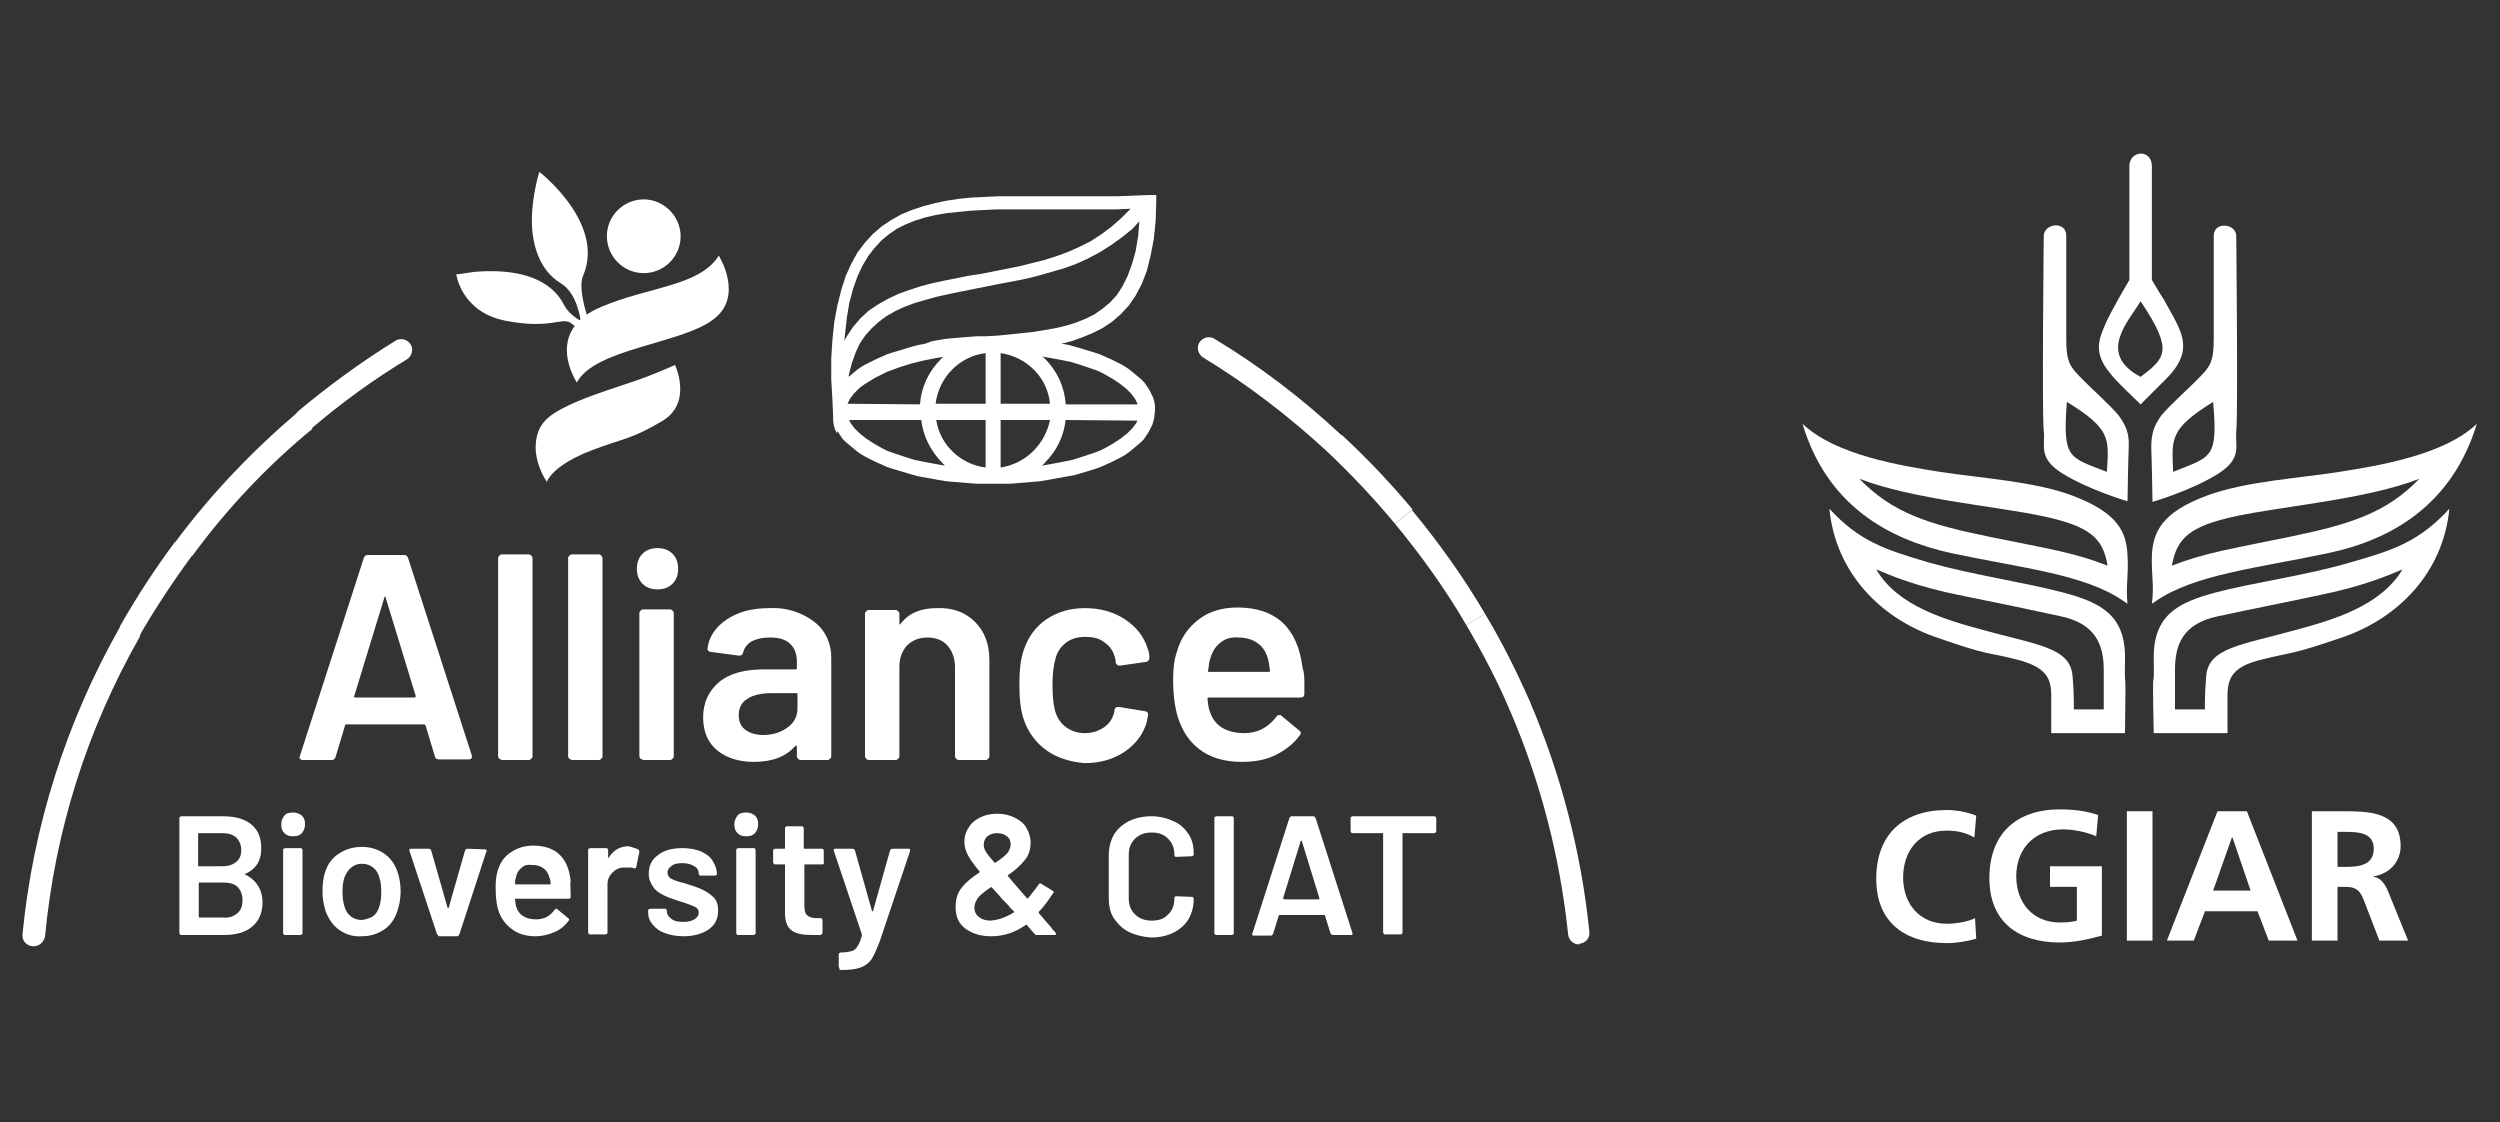 <?xml version="1.0" encoding="utf-8"?>
<!-- Generator: Adobe Illustrator 27.0.0, SVG Export Plug-In . SVG Version: 6.00 Build 0)  -->
<svg version="1.1" id="Layer_1" xmlns="http://www.w3.org/2000/svg" xmlns:xlink="http://www.w3.org/1999/xlink" x="0px" y="0px"
	 viewBox="0 0 400 179.6" style="enable-background:new 0 0 400 179.6;" xml:space="preserve">
<rect x="0" y="0" width="400" height="179.6" fill="#333333" stroke="none"/>
<style type="text/css">
	.st0{fill:#ffffff;}
</style>
<g>
	<g>
		<path class="st0" d="M5.4,151.4c-0.1,0-0.1,0-0.2,0c-1-0.1-1.7-0.9-1.6-1.9c1.7-17.4,7-34,15.6-49.2c0.5-0.8,1.5-1.1,2.4-0.7
			c0.8,0.5,1.1,1.5,0.7,2.4c-8.4,14.8-13.5,30.9-15.1,47.9C7,150.7,6.3,151.4,5.4,151.4z"/>
		<path class="st0" d="M213.5,72.7c-0.4,0-0.8-0.2-1.2-0.5c-6.1-5.6-12.7-10.7-19.8-15c-0.8-0.5-1.1-1.6-0.6-2.4
			c0.5-0.8,1.6-1.1,2.4-0.6c7.3,4.4,14.1,9.6,20.3,15.4c0.7,0.7,0.7,1.8,0.1,2.5C214.4,72.5,213.9,72.7,213.5,72.7z"/>
		<path class="st0" d="M252.6,151.1c-0.9,0-1.6-0.7-1.7-1.6c-1.3-12.4-4.4-24.4-9.3-35.8c-0.4-0.9,0-1.9,0.9-2.3
			c0.9-0.4,1.9,0,2.3,0.9c5,11.7,8.2,24.1,9.5,36.8c0.1,1-0.6,1.8-1.6,1.9C252.7,151.1,252.6,151.1,252.6,151.1z"/>
		<path class="st0" d="M241.6,113.7c-2-4.7-4.4-9.3-7-13.7l3-1.8c2.7,4.5,5.1,9.3,7.2,14.1L241.6,113.7z"/>
		<path class="st0" d="M234.6,100c-3.3-5.7-7.2-11.1-11.4-16.2l2.7-2.2c4.3,5.2,8.3,10.8,11.7,16.6L234.6,100z"/>
		<path class="st0" d="M223.2,83.8c-3.4-4.1-7.1-8-10.9-11.6l2.4-2.6c4,3.7,7.8,7.7,11.3,11.9L223.2,83.8z"/>
		<path class="st0" d="M48.8,68.9c-0.5,0-1-0.2-1.3-0.6c-0.6-0.7-0.5-1.8,0.2-2.5c4.9-4.1,10.1-7.9,15.6-11.3
			c0.8-0.5,1.9-0.2,2.4,0.6c0.5,0.8,0.2,1.9-0.6,2.4c-5.3,3.2-10.4,6.9-15.2,11C49.6,68.8,49.2,68.9,48.8,68.9z"/>
		<path class="st0" d="M30.8,88.9L28,86.8c5.7-7.7,12.4-14.7,19.7-20.9l2.3,2.7C42.8,74.5,36.3,81.4,30.8,88.9z"/>
		<path class="st0" d="M22.2,101.9l-3-1.7c2.6-4.6,5.6-9.2,8.8-13.5l2.8,2.1C27.7,93,24.8,97.4,22.2,101.9z"/>
		<g>
			<g>
				<path class="st0" d="M184.8,65.7l0-0.7l-0.1-0.7l-0.2-0.7l-0.3-0.6l-0.3-0.6l-0.4-0.6l-0.4-0.6l-0.5-0.5l-0.6-0.5l-0.6-0.5
					l-0.6-0.5l-0.7-0.5l-0.7-0.4l-0.8-0.4l-0.8-0.4l-0.9-0.4l-0.9-0.4l-0.9-0.3l-1-0.3l-1-0.3l-1-0.3l-1.1-0.3l-1.1-0.2l-0.1,0
					l1.6-0.4l1.7-0.6l1.7-0.7l1.6-0.8l1.5-1l1.4-1.2l1.3-1.4l1.1-1.6l1-1.9l0.8-2.1l0.6-2.4l0.5-2.6l0.3-2.9l0.1-3.2l0,0v0l0-0.1
					l0-0.1l0-0.1l0-0.1l0-0.1l0-0.1l0-0.1l0-0.1l0-0.1l0-0.1l0,0l0,0l0,0l0,0l0,0l0,0l0,0l0,0l0,0l0,0l-0.1,0l0,0l-0.1,0l-0.1,0
					l-0.1,0l-0.1,0l-0.1,0l-0.1,0l-0.1,0l-0.1,0l-0.1,0h-0.1l-0.1,0l-2.5,0.1l-2.5,0.1l-2.5,0l-2.4,0l-2.4,0l-2.4,0l-2.4,0l-2.3,0
					l-2.3,0l-2.2,0l-2.2,0.1l-2.1,0.1l-2.1,0.2l-2,0.3l-1.9,0.4l-1.9,0.5l-1.8,0.6l-1.7,0.7l-1.6,0.9l-1.5,1l-1.4,1.2l-1.3,1.4
					l-1.2,1.6l-1,1.8l-0.9,2l-0.7,2.2l-0.6,2.4l-0.5,2.6l-0.3,2.8l-0.2,3.1l0,3.4l0.2,3.5v0l0,0.1v0l0,0l0,0l0,0l0.1,2.3l0,0l0,0.7
					l0.1,0.7l0.2,0.7l0.3,0.6L134,69l0.4,0.6l0.4,0.6l0.5,0.5l0.6,0.5l0.6,0.5l0.6,0.5l0.7,0.5l0.7,0.4l0.8,0.4l0.8,0.4l0.9,0.4
					l0.9,0.4l0.9,0.3l1,0.3l1,0.3l1,0.3l1.1,0.3l1.1,0.2l1.1,0.2l1.1,0.2l1.2,0.2l1.2,0.1l1.2,0.1l1.2,0.1l1.3,0.1l1.3,0l1.3,0
					l1.3,0l1.3,0l1.3-0.1l1.2-0.1l1.2-0.1l1.2-0.1l1.2-0.2l1.1-0.2l1.1-0.2l1.1-0.2L172,76l1-0.3l1-0.3l1-0.3l0.9-0.3l0.9-0.4
					l0.9-0.4l0.8-0.4l0.8-0.4l0.7-0.4l0.7-0.5l0.6-0.5l0.6-0.5l0.6-0.5l0.5-0.5l0.4-0.6l0.4-0.6l0.3-0.6l0.3-0.6l0.2-0.7l0.1-0.5
					l0-0.1l0,0l0-0.1L184.8,65.7z M160.1,56.5c4.2,0.6,7.5,3.9,7.9,8.1h-7.9V56.5z M181.2,36.6l1.1-1.2l-0.2,2.4l-0.4,2.4l-0.6,2.1
					l-0.7,1.9l-0.8,1.6l-0.9,1.4l-1.1,1.2l-1.2,1l-1.3,0.9l-1.4,0.7l-1.5,0.6l-1.6,0.5l-1.7,0.4l-1.7,0.3l-1.8,0.3l-1.9,0.2
					l-1.9,0.2l-2,0.2l-1.9,0.1h0v0l-0.1,0l-0.1,0l-1.2,0l-1.3,0.1l-1.2,0.1l-1.2,0.1l-1.2,0.1l-1.2,0.2l-1.1,0.2L148,55l-1.1,0.2
					l-1.1,0.3l-1,0.3l-1,0.3l-1,0.3l-0.9,0.3l-0.9,0.4l-0.9,0.4l-0.8,0.4l-0.8,0.4l-0.7,0.4l-0.7,0.5l-0.6,0.5l-0.6,0.5l-0.1,0.1
					l0-0.3l0.5-1.9l0.6-1.7l0.7-1.5l0.9-1.3l1-1.1l1.1-1l1.2-0.9l1.4-0.8l1.5-0.7l1.6-0.6L148,48l1.8-0.5l1.8-0.4l1.9-0.4l2-0.4
					l2-0.4l2-0.4l2.1-0.4l2.1-0.4l2.1-0.5l2.1-0.6l2.1-0.6l2-0.7l2-0.9l1.9-1l1.9-1.2l1.8-1.3L181.2,36.6z M135.2,53.5l0.3-2.7
					l0.4-2.4l0.6-2.2l0.7-2l0.8-1.7l0.9-1.5l1-1.3l1.1-1.2l1.2-1l1.3-0.9l1.4-0.7l1.5-0.6l1.6-0.5l1.7-0.4l1.8-0.3l1.9-0.2l2-0.2
					l2.1-0.1l2.1-0.1l2.2,0l2.3,0l2.3,0l2.4,0l2.4,0l2.4,0l2.5,0l2.5,0l2.3-0.1l0,0l-1.5,1.5l-1.6,1.4l-1.6,1.2l-1.7,1.1l-1.8,0.9
					l-1.8,0.8l-1.9,0.7l-1.9,0.6l-2,0.5l-2,0.5l-2,0.4l-2,0.4l-2,0.4l-2,0.3l-2,0.4l-2,0.4l-1.9,0.4l-1.9,0.5l-1.8,0.6l-1.7,0.6
					l-1.7,0.8l-1.6,0.9l-1.5,1l-1.3,1.2l-1.2,1.4l-1,1.5l-0.4,0.7L135.2,53.5z M135.6,64.6l0.2-0.4l0.2-0.4l0.3-0.4l0.3-0.4l0.4-0.4
					l0.4-0.4l0.2-0.2l0.7-0.5l1.8-1.1l1.8-0.9l1.9-0.7l1.9-0.6l2-0.5l2-0.4l1.2-0.2c-0.1,0.1-0.2,0.2-0.3,0.3c-2,2-3.2,4.5-3.4,7.3
					L135.6,64.6L135.6,64.6z M150.6,74.4l-1.1-0.2l-1.1-0.2l-1-0.2l-1-0.2l-1-0.3l-0.9-0.3l-0.9-0.3l-0.9-0.3l-0.8-0.3l-0.8-0.4
					l-0.7-0.4l-0.7-0.4l-0.6-0.4l-0.6-0.4l-0.5-0.4l-0.5-0.4l-0.4-0.4l-0.4-0.4l-0.3-0.4l-0.3-0.4l-0.2-0.4l0-0.1h11.5
					c0.3,2.6,1.5,4.9,3.3,6.8c0.2,0.2,0.3,0.3,0.5,0.5L150.6,74.4z M157.7,74.8c-4-0.5-7.3-3.6-7.9-7.6h7.9V74.8z M157.7,64.6h-8
					c0.5-4.2,3.8-7.6,8-8.1V64.6z M160.1,74.8v-7.6h7.9C167.2,71.1,164.1,74.2,160.1,74.8z M182,67.3l-0.2,0.4l-0.3,0.4l-0.3,0.4
					l-0.4,0.4l-0.4,0.4l-0.5,0.4l-0.5,0.4l-0.6,0.4l-0.6,0.4l-0.7,0.4l-0.7,0.4l-0.8,0.4l-0.8,0.3l-0.9,0.3l-0.9,0.3l-0.9,0.3
					l-1,0.3l-1,0.2l-1,0.2l-1.1,0.2l-1.1,0.2l-0.6,0.1c0.2-0.2,0.4-0.3,0.5-0.5c1.9-1.9,3-4.2,3.3-6.8L182,67.3L182,67.3z
					 M170.5,64.6c-0.2-2.8-1.4-5.3-3.4-7.3c-0.1-0.1-0.2-0.2-0.4-0.3l0.4,0.1l1.1,0.2l1.1,0.2l1,0.2l1,0.2l1,0.3l0.9,0.3l0.9,0.3
					l0.9,0.3l0.8,0.3l0.8,0.4l0.7,0.4l0.7,0.4l0.6,0.4l0.6,0.4l0.5,0.4l0.5,0.4l0.4,0.4l0.4,0.4l0.3,0.4l0.3,0.4l0.2,0.4l0.2,0.4
					l0,0.1H170.5z"/>
				<g>
					<g>
						<path class="st0" d="M108.9,37.8c0,3.3-2.7,5.9-5.9,5.9c-3.3,0-5.9-2.7-5.9-5.9c0-3.3,2.7-5.9,5.9-5.9
							C106.2,31.9,108.9,34.6,108.9,37.8z"/>
						<path class="st0" d="M94,50.7c0,0-1.6-4.6-0.7-6.6c3.6-8.4-7-16.6-7-16.6s-1.2,3.7-1.2,7.8c0,4,1.3,8,4.6,10
							c2.7,1.6,3.2,6,3.2,6s-1.7-0.8-2.6-2.4c-0.8-1.6-3.5-6.3-14.4-5.4c-0.9,0.1-1.8,0.3-2.9,0.4c0,0,0.8,6,7.8,7.4
							c7.1,1.4,9-0.5,10.4,0.3c0.8,0.5,1.3,1.1,1.3,1.1L94,50.7z"/>
						<path class="st0" d="M92.3,61.2c0,0-5.5-8.2,3.9-12.1c7.4-3.2,15.8-3.3,18.8-8.2c0,0,4.2,6.6-1,10.3
							C108.9,55,95.1,55.8,92.3,61.2z"/>
						<path class="st0" d="M87.5,77.1c0,0-1.8-2.5-1.8-5.6c0.1-3.1,1.3-4.7,4.8-6.4c3.4-1.8,10.4-3.8,12.9-4.8
							c2.1-0.8,4.6-1.9,4.6-1.9s2.9,6.1-2.1,9c-4.9,2.9-6.1,2.7-11.1,4.6C88.2,74.5,87.5,77.1,87.5,77.1z"/>
					</g>
				</g>
			</g>
			<g>
				<g>
					<path class="st0" d="M39.2,139.9c1.8,0.9,2.8,2.4,2.8,4.5c0,1.7-0.6,3-1.7,3.9s-2.6,1.3-4.5,1.3h-6.8c-0.1,0-0.2,0-0.2-0.1
						s-0.1-0.1-0.1-0.2v-18.4c0-0.1,0-0.2,0.1-0.2s0.1-0.1,0.2-0.1h6.6c2,0,3.5,0.4,4.6,1.3s1.6,2.1,1.6,3.9c0,1.9-0.8,3.2-2.5,4
						C39.1,139.8,39.1,139.8,39.2,139.9z M31.7,133.5v5c0,0.1,0,0.1,0.1,0.1h3.7c1,0,1.7-0.2,2.3-0.7c0.6-0.5,0.8-1.1,0.8-1.9
						c0-0.8-0.3-1.5-0.8-2c-0.6-0.5-1.3-0.7-2.3-0.7h-3.7C31.7,133.3,31.7,133.4,31.7,133.5z M38,146.1c0.6-0.5,0.8-1.2,0.8-2.1
						c0-0.9-0.3-1.6-0.8-2.1s-1.3-0.7-2.3-0.7h-3.8c-0.1,0-0.1,0-0.1,0.1v5.4c0,0.1,0,0.1,0.1,0.1h3.9
						C36.7,146.9,37.4,146.6,38,146.1z"/>
					<path class="st0" d="M45.5,133.3c-0.4-0.4-0.5-0.8-0.5-1.4s0.2-1,0.5-1.4s0.8-0.5,1.4-0.5s1,0.2,1.4,0.5
						c0.4,0.4,0.5,0.8,0.5,1.4s-0.2,1-0.5,1.4c-0.4,0.4-0.8,0.5-1.4,0.5S45.9,133.7,45.5,133.3z M45.4,149.5
						c-0.1-0.1-0.1-0.1-0.1-0.2v-13.3c0-0.1,0-0.2,0.1-0.2s0.1-0.1,0.2-0.1h2.5c0.1,0,0.2,0,0.2,0.1s0.1,0.1,0.1,0.2v13.3
						c0,0.1,0,0.2-0.1,0.2s-0.1,0.1-0.2,0.1h-2.5C45.5,149.6,45.5,149.6,45.4,149.5z"/>
					<path class="st0" d="M54.3,148.8c-1-0.7-1.7-1.7-2.2-3c-0.3-1-0.5-2-0.5-3.1c0-1.2,0.1-2.2,0.4-3.1c0.4-1.3,1.1-2.3,2.2-3
						c1-0.7,2.3-1.1,3.7-1.1c1.4,0,2.6,0.4,3.6,1.1c1,0.7,1.7,1.7,2.1,2.9c0.3,0.9,0.5,1.9,0.5,3.1c0,1.1-0.2,2.2-0.5,3.1
						c-0.4,1.3-1.1,2.3-2.1,3c-1,0.7-2.2,1.1-3.6,1.1C56.5,149.9,55.3,149.5,54.3,148.8z M59.7,146.6c0.5-0.4,0.8-0.9,1-1.6
						c0.2-0.6,0.3-1.4,0.3-2.3c0-1-0.1-1.7-0.3-2.3c-0.2-0.7-0.5-1.2-1-1.6s-1.1-0.6-1.8-0.6c-0.7,0-1.2,0.2-1.7,0.6
						c-0.5,0.4-0.8,0.9-1.1,1.6c-0.2,0.6-0.3,1.4-0.3,2.3c0,0.9,0.1,1.6,0.3,2.3c0.2,0.7,0.5,1.2,1,1.6c0.5,0.4,1.1,0.6,1.8,0.6
						C58.6,147.1,59.2,146.9,59.7,146.6z"/>
					<path class="st0" d="M69.9,149.4l-4.4-13.3c0,0,0-0.1,0-0.1c0-0.2,0.1-0.2,0.3-0.2h2.8c0.2,0,0.3,0.1,0.4,0.3l2.6,9.1
						c0,0.1,0,0.1,0.1,0.1c0,0,0.1,0,0.1-0.1l2.6-9.1c0.1-0.2,0.2-0.3,0.4-0.3l2.8,0.1c0.1,0,0.2,0,0.2,0.1c0.1,0.1,0.1,0.2,0,0.3
						l-4.3,13.2c-0.1,0.2-0.2,0.3-0.4,0.3h-2.9C70.1,149.6,69.9,149.5,69.9,149.4z"/>
					<path class="st0" d="M91.3,142.7l0,0.8c0,0.2-0.1,0.3-0.3,0.3h-8.5c-0.1,0-0.1,0-0.1,0.1c0.1,0.6,0.1,1,0.2,1.2
						c0.4,1.3,1.5,2,3.2,2c1.2,0,2.2-0.5,2.9-1.5c0.1-0.1,0.2-0.2,0.3-0.2c0.1,0,0.1,0,0.2,0.1l1.7,1.4c0.2,0.1,0.2,0.3,0.1,0.4
						c-0.6,0.8-1.3,1.4-2.2,1.8c-0.9,0.4-2,0.7-3.1,0.7c-1.4,0-2.6-0.3-3.6-1s-1.7-1.5-2.2-2.7c-0.4-1-0.6-2.3-0.6-4.1
						c0-1,0.1-1.9,0.3-2.6c0.4-1.3,1-2.3,2.1-3c1-0.7,2.2-1.1,3.6-1.1c3.6,0,5.6,1.9,6,5.6C91.2,141.6,91.3,142.1,91.3,142.7z
						 M83.5,138.8c-0.4,0.3-0.8,0.8-0.9,1.4c-0.1,0.3-0.2,0.7-0.2,1.2c0,0.1,0,0.1,0.1,0.1h5.5c0.1,0,0.1,0,0.1-0.1
						c0-0.5-0.1-0.8-0.2-1c-0.2-0.7-0.5-1.2-1-1.5c-0.5-0.4-1.1-0.5-1.8-0.5C84.5,138.3,83.9,138.4,83.5,138.8z"/>
					<path class="st0" d="M102.1,135.9c0.1,0.1,0.2,0.2,0.2,0.4l-0.5,2.4c0,0.2-0.1,0.3-0.4,0.2c-0.3-0.1-0.6-0.1-1-0.1
						c-0.2,0-0.4,0-0.5,0c-0.8,0-1.4,0.3-1.9,0.8c-0.5,0.5-0.8,1.1-0.8,1.9v7.7c0,0.1,0,0.2-0.1,0.2s-0.1,0.1-0.2,0.1h-2.5
						c-0.1,0-0.2,0-0.2-0.1s-0.1-0.1-0.1-0.2v-13.2c0-0.1,0-0.2,0.1-0.2s0.1-0.1,0.2-0.1H97c0.1,0,0.2,0,0.2,0.1s0.1,0.1,0.1,0.2
						v1.2c0,0.1,0,0.1,0,0.1c0,0,0.1,0,0.1-0.1c0.8-1.2,1.8-1.8,3.2-1.8C101.2,135.6,101.7,135.7,102.1,135.9z"/>
					<path class="st0" d="M106.4,149.3c-0.9-0.3-1.5-0.8-2-1.4c-0.5-0.6-0.7-1.2-0.7-2v-0.2c0-0.1,0-0.2,0.1-0.2s0.1-0.1,0.2-0.1
						h2.4c0.1,0,0.2,0,0.2,0.1s0.1,0.1,0.1,0.2v0.1c0,0.5,0.2,0.8,0.7,1.2s1.1,0.5,1.9,0.5c0.7,0,1.3-0.1,1.8-0.4
						c0.5-0.3,0.7-0.7,0.7-1.1c0-0.4-0.2-0.7-0.6-0.9c-0.4-0.2-1-0.4-1.8-0.7l-1-0.3c-0.9-0.3-1.7-0.6-2.3-0.9
						c-0.6-0.3-1.2-0.7-1.6-1.3s-0.7-1.2-0.7-2.1c0-1.3,0.5-2.3,1.5-3c1-0.8,2.3-1.1,3.9-1.1c1.1,0,2.1,0.2,2.9,0.5
						c0.8,0.4,1.5,0.8,1.9,1.5s0.7,1.3,0.7,2.1c0,0.1,0,0.2-0.1,0.2c-0.1,0.1-0.1,0.1-0.2,0.1h-2.3c-0.1,0-0.2,0-0.2-0.1
						c-0.1-0.1-0.1-0.1-0.1-0.2c0-0.5-0.2-0.9-0.7-1.2c-0.5-0.3-1.1-0.5-1.9-0.5c-0.7,0-1.3,0.1-1.7,0.4c-0.4,0.3-0.7,0.6-0.7,1.1
						c0,0.4,0.2,0.8,0.6,1c0.4,0.2,1.1,0.5,2.1,0.7l0.6,0.2c1,0.3,1.8,0.6,2.4,0.9s1.2,0.7,1.7,1.2c0.5,0.5,0.7,1.2,0.7,2.1
						c0,1.3-0.5,2.3-1.5,3c-1,0.7-2.4,1.1-4,1.1C108.2,149.8,107.2,149.6,106.4,149.3z"/>
					<path class="st0" d="M118,133.3c-0.4-0.4-0.5-0.8-0.5-1.4s0.2-1,0.5-1.4s0.8-0.5,1.4-0.5s1,0.2,1.4,0.5
						c0.4,0.4,0.5,0.8,0.5,1.4s-0.2,1-0.5,1.4c-0.4,0.4-0.8,0.5-1.4,0.5S118.4,133.7,118,133.3z M117.9,149.5
						c-0.1-0.1-0.1-0.1-0.1-0.2v-13.3c0-0.1,0-0.2,0.1-0.2s0.1-0.1,0.2-0.1h2.5c0.1,0,0.2,0,0.2,0.1s0.1,0.1,0.1,0.2v13.3
						c0,0.1,0,0.2-0.1,0.2s-0.1,0.1-0.2,0.1h-2.5C118,149.6,117.9,149.6,117.9,149.5z"/>
					<path class="st0" d="M131.8,138.2c-0.1,0.1-0.1,0.1-0.2,0.1h-2.8c-0.1,0-0.1,0-0.1,0.1v6.5c0,0.7,0.1,1.2,0.4,1.5
						c0.3,0.3,0.8,0.5,1.4,0.5h0.8c0.1,0,0.2,0,0.2,0.1s0.1,0.1,0.1,0.2v2c0,0.2-0.1,0.3-0.3,0.4l-1.4,0c-1.4,0-2.5-0.2-3.2-0.7
						c-0.7-0.5-1.1-1.4-1.1-2.8v-7.7c0-0.1,0-0.1-0.1-0.1H124c-0.1,0-0.2,0-0.2-0.1s-0.1-0.1-0.1-0.2v-1.9c0-0.1,0-0.2,0.1-0.2
						s0.1-0.1,0.2-0.1h1.5c0.1,0,0.1,0,0.1-0.1v-3.2c0-0.1,0-0.2,0.1-0.2s0.1-0.1,0.2-0.1h2.4c0.1,0,0.2,0,0.2,0.1s0.1,0.1,0.1,0.2
						v3.2c0,0.1,0,0.1,0.1,0.1h2.8c0.1,0,0.2,0,0.2,0.1c0.1,0.1,0.1,0.1,0.1,0.2v1.9C131.9,138.1,131.9,138.1,131.8,138.2z"/>
					<path class="st0" d="M134.3,154.9c0-0.1-0.1-0.1-0.1-0.2v-2c0-0.1,0-0.2,0.1-0.2s0.1-0.1,0.2-0.1h0c0.7,0,1.3-0.1,1.7-0.2
						c0.4-0.1,0.8-0.4,1-0.8c0.3-0.4,0.5-1,0.7-1.7c0,0,0-0.1,0-0.2l-4.5-13.4c0,0,0-0.1,0-0.1c0-0.2,0.1-0.2,0.3-0.2h2.7
						c0.2,0,0.3,0.1,0.4,0.3l2.7,9.6c0,0.1,0,0.1,0.1,0.1c0,0,0.1,0,0.1-0.1l2.7-9.6c0.1-0.2,0.2-0.3,0.4-0.3h2.6
						c0.1,0,0.2,0,0.2,0.1c0,0.1,0,0.2,0,0.3l-4.8,14.3c-0.5,1.3-0.9,2.2-1.3,2.9c-0.4,0.6-1,1.1-1.8,1.4s-1.8,0.4-3.2,0.4h-0.2
						C134.4,155,134.3,155,134.3,154.9z"/>
					<path class="st0" d="M169,149.4c0,0.1-0.1,0.2-0.3,0.2h-2.8c-0.2,0-0.3-0.1-0.4-0.2l-1.2-1.4c-0.1-0.1-0.1-0.1-0.2,0
						c-1.7,1.2-3.5,1.8-5.5,1.8c-1.7,0-3-0.4-4.1-1.2c-1.1-0.8-1.6-1.9-1.6-3.5c0-1.2,0.3-2.3,1-3.1c0.7-0.9,1.6-1.6,2.8-2.4
						c0.1-0.1,0.1-0.1,0-0.2c-1-1.2-1.6-2.1-1.9-2.7c-0.3-0.6-0.5-1.3-0.5-2c0-0.8,0.2-1.6,0.7-2.3c0.4-0.7,1-1.2,1.8-1.6
						c0.8-0.4,1.7-0.6,2.7-0.6c1.1,0,2,0.2,2.8,0.6c0.8,0.4,1.5,0.9,1.9,1.6s0.7,1.5,0.7,2.4c0,1.1-0.3,2.1-1,2.9
						c-0.7,0.8-1.5,1.6-2.6,2.3c-0.1,0.1-0.1,0.1,0,0.2c0.8,1,1.8,2.1,3,3.5c0.1,0.1,0.1,0.1,0.2,0c0.4-0.5,1-1.2,1.7-2.2
						c0.1-0.2,0.3-0.2,0.4-0.1l1.8,1.1c0.2,0.1,0.3,0.3,0.1,0.4c-0.8,1.2-1.5,2.2-2.3,3l0,0.1c0,0.1,0,0.1,0.1,0.2
						c0.7,0.8,1.3,1.5,1.9,2.2c0.1,0.2,0.2,0.3,0.3,0.4c0.1,0.1,0.2,0.2,0.3,0.3C168.9,149.3,169,149.4,169,149.4z M162.2,146
						c0.1-0.1,0.1-0.1,0-0.2c-0.1-0.1-0.2-0.2-0.3-0.3c-0.1-0.1-0.2-0.2-0.3-0.3c-0.2-0.3-0.6-0.7-1.2-1.3l-0.6-0.7
						c-0.3-0.3-0.6-0.7-1.1-1.2c0-0.1-0.1-0.1-0.2,0c-0.8,0.5-1.4,1-1.9,1.5c-0.4,0.5-0.7,1.1-0.7,1.7c0,0.6,0.2,1.1,0.7,1.5
						c0.5,0.4,1.1,0.6,1.9,0.6C159.7,147.2,160.9,146.8,162.2,146z M158,133.8c-0.4,0.3-0.6,0.8-0.6,1.4c0,0.3,0.1,0.7,0.3,1
						c0.2,0.4,0.7,1,1.4,1.8c0.1,0.1,0.1,0.1,0.2,0c0.8-0.5,1.4-1,1.8-1.4c0.4-0.5,0.6-1,0.6-1.5c0-0.6-0.2-1-0.6-1.3
						c-0.4-0.3-0.9-0.5-1.6-0.5C158.9,133.3,158.4,133.5,158,133.8z"/>
					<path class="st0" d="M180.6,149.1c-1-0.5-1.8-1.3-2.4-2.2s-0.8-2.1-0.8-3.3v-6.7c0-1.3,0.3-2.4,0.8-3.3s1.4-1.7,2.4-2.2
						c1-0.5,2.2-0.8,3.6-0.8c1.3,0,2.5,0.3,3.6,0.8s1.8,1.2,2.4,2.1c0.6,0.9,0.8,2,0.8,3.2c0,0.1,0,0.2-0.1,0.2s-0.1,0.1-0.2,0.1
						l-2.5,0.1c-0.2,0-0.3-0.1-0.3-0.3c0-1.1-0.3-1.9-1-2.6c-0.7-0.7-1.5-1-2.6-1c-1.1,0-2,0.3-2.7,1c-0.7,0.7-1,1.5-1,2.6v6.9
						c0,1.1,0.3,1.9,1,2.6s1.6,1,2.7,1c1.1,0,2-0.3,2.6-1c0.7-0.6,1-1.5,1-2.6c0-0.2,0.1-0.3,0.3-0.3l2.5,0.1c0.1,0,0.2,0,0.2,0.1
						c0.1,0.1,0.1,0.1,0.1,0.2c0,1.2-0.3,2.3-0.8,3.2s-1.4,1.7-2.4,2.2s-2.2,0.8-3.6,0.8C182.8,149.9,181.6,149.6,180.6,149.1z"/>
					<path class="st0" d="M194.4,149.5c-0.1-0.1-0.1-0.1-0.1-0.2v-18.4c0-0.1,0-0.2,0.1-0.2s0.1-0.1,0.2-0.1h2.5
						c0.1,0,0.2,0,0.2,0.1c0.1,0.1,0.1,0.1,0.1,0.2v18.4c0,0.1,0,0.2-0.1,0.2c-0.1,0.1-0.1,0.1-0.2,0.1h-2.5
						C194.6,149.6,194.5,149.6,194.4,149.5z"/>
					<path class="st0" d="M212.9,149.4l-0.9-2.9c0-0.1-0.1-0.1-0.1-0.1h-7.2c-0.1,0-0.1,0-0.1,0.1l-0.9,2.9
						c-0.1,0.2-0.2,0.3-0.4,0.3h-2.7c-0.1,0-0.2,0-0.2-0.1c-0.1-0.1-0.1-0.2,0-0.3l5.9-18.4c0.1-0.2,0.2-0.3,0.4-0.3h3.4
						c0.2,0,0.3,0.1,0.4,0.3l5.9,18.4c0,0,0,0.1,0,0.1c0,0.2-0.1,0.2-0.3,0.2h-2.7C213.1,149.6,213,149.5,212.9,149.4z M205.5,143.9
						h5.5c0.1,0,0.1-0.1,0.1-0.2l-2.8-9.1c0-0.1,0-0.1-0.1-0.1c0,0-0.1,0-0.1,0.1l-2.8,9.1C205.4,143.8,205.4,143.9,205.5,143.9z"/>
					<path class="st0" d="M229.7,130.7c0.1,0.1,0.1,0.1,0.1,0.2v2.1c0,0.1,0,0.2-0.1,0.2s-0.1,0.1-0.2,0.1h-5c-0.1,0-0.1,0-0.1,0.1
						v15.8c0,0.1,0,0.2-0.1,0.2c-0.1,0.1-0.1,0.1-0.2,0.1h-2.5c-0.1,0-0.2,0-0.2-0.1s-0.1-0.1-0.1-0.2v-15.8c0-0.1,0-0.1-0.1-0.1
						h-4.8c-0.1,0-0.2,0-0.2-0.1s-0.1-0.1-0.1-0.2v-2.1c0-0.1,0-0.2,0.1-0.2s0.1-0.1,0.2-0.1h13.2
						C229.5,130.6,229.6,130.6,229.7,130.7z"/>
				</g>
			</g>
			<g>
				<g>
					<path class="st0" d="M69.6,121.1l-1.5-5c-0.1-0.1-0.1-0.2-0.2-0.2H55.4c-0.1,0-0.2,0.1-0.2,0.2l-1.5,5
						c-0.1,0.3-0.3,0.5-0.6,0.5h-4.7c-0.2,0-0.3-0.1-0.4-0.2c-0.1-0.1-0.1-0.3,0-0.5l10.2-31.6c0.1-0.3,0.3-0.5,0.6-0.5h5.9
						c0.3,0,0.5,0.2,0.6,0.5l10.2,31.6c0,0.1,0,0.1,0,0.2c0,0.3-0.2,0.4-0.5,0.4h-4.7C69.9,121.5,69.7,121.4,69.6,121.1z
						 M56.8,111.6h9.5c0.2,0,0.2-0.1,0.2-0.3l-4.8-15.7c0-0.1-0.1-0.2-0.1-0.2s-0.1,0.1-0.1,0.2l-4.8,15.7
						C56.6,111.5,56.7,111.6,56.8,111.6z"/>
					<path class="st0" d="M79.9,121.4c-0.1-0.1-0.2-0.2-0.2-0.4V89.3c0-0.2,0.1-0.3,0.2-0.4s0.2-0.2,0.4-0.2h4.3
						c0.2,0,0.3,0.1,0.4,0.2s0.2,0.2,0.2,0.4V121c0,0.2-0.1,0.3-0.2,0.4c-0.1,0.1-0.2,0.2-0.4,0.2h-4.3
						C80.1,121.5,80,121.5,79.9,121.4z"/>
					<path class="st0" d="M91.1,121.4c-0.1-0.1-0.2-0.2-0.2-0.4V89.3c0-0.2,0.1-0.3,0.2-0.4s0.2-0.2,0.4-0.2h4.3
						c0.2,0,0.3,0.1,0.4,0.2s0.2,0.2,0.2,0.4V121c0,0.2-0.1,0.3-0.2,0.4c-0.1,0.1-0.2,0.2-0.4,0.2h-4.3
						C91.3,121.5,91.2,121.5,91.1,121.4z"/>
					<path class="st0" d="M102.8,93.4c-0.6-0.6-0.9-1.4-0.9-2.4c0-1,0.3-1.8,0.9-2.4c0.6-0.6,1.4-0.9,2.4-0.9c1,0,1.8,0.3,2.4,0.9
						c0.6,0.6,0.9,1.4,0.9,2.4c0,1-0.3,1.8-0.9,2.4c-0.6,0.6-1.4,0.9-2.4,0.9C104.2,94.3,103.4,94,102.8,93.4z M102.5,121.4
						c-0.1-0.1-0.2-0.2-0.2-0.4V98.1c0-0.2,0.1-0.3,0.2-0.4c0.1-0.1,0.2-0.2,0.4-0.2h4.3c0.2,0,0.3,0.1,0.4,0.2
						c0.1,0.1,0.2,0.2,0.2,0.4V121c0,0.2-0.1,0.3-0.2,0.4c-0.1,0.1-0.2,0.2-0.4,0.2h-4.3C102.8,121.5,102.6,121.5,102.5,121.4z"/>
					<path class="st0" d="M128.3,98.3c1.5,0.7,2.7,1.6,3.5,2.8c0.8,1.2,1.2,2.6,1.2,4.1V121c0,0.2-0.1,0.3-0.2,0.4
						c-0.1,0.1-0.2,0.2-0.4,0.2h-4.3c-0.2,0-0.3-0.1-0.4-0.2c-0.1-0.1-0.2-0.2-0.2-0.4v-1.5c0-0.1,0-0.1-0.1-0.2
						c-0.1,0-0.1,0-0.2,0.1c-1.5,1.7-3.7,2.5-6.6,2.5c-2.3,0-4.3-0.6-5.8-1.8s-2.3-3-2.3-5.3c0-2.4,0.9-4.3,2.6-5.7
						c1.7-1.4,4.1-2,7.2-2h5c0.2,0,0.2-0.1,0.2-0.2v-1.1c0-1.2-0.4-2.2-1.1-2.8c-0.7-0.7-1.8-1-3.2-1c-1.2,0-2.1,0.2-2.9,0.6
						c-0.7,0.4-1.2,1-1.4,1.8c-0.1,0.4-0.3,0.5-0.7,0.5l-4.5-0.6c-0.2,0-0.3-0.1-0.4-0.2c-0.1-0.1-0.1-0.2-0.1-0.3
						c0.2-1.9,1.3-3.5,3.1-4.7c1.8-1.2,4-1.8,6.8-1.8C125.1,97.2,126.8,97.6,128.3,98.3z M126,116.4c1.1-0.8,1.6-1.8,1.6-3.1v-2.2
						c0-0.2-0.1-0.2-0.2-0.2h-3.9c-1.7,0-3,0.3-3.9,0.9c-1,0.6-1.4,1.5-1.4,2.7c0,1,0.4,1.8,1.1,2.3s1.7,0.8,2.8,0.8
						C123.6,117.6,124.9,117.2,126,116.4z"/>
					<path class="st0" d="M156,99.5c1.5,1.5,2.3,3.5,2.3,6.1V121c0,0.2-0.1,0.3-0.2,0.4c-0.1,0.1-0.2,0.2-0.4,0.2h-4.3
						c-0.2,0-0.3-0.1-0.4-0.2c-0.1-0.1-0.2-0.2-0.2-0.4v-14.2c0-1.4-0.4-2.6-1.2-3.5c-0.8-0.9-1.9-1.3-3.2-1.3s-2.4,0.4-3.3,1.3
						c-0.8,0.9-1.2,2-1.2,3.5V121c0,0.2-0.1,0.3-0.2,0.4c-0.1,0.1-0.2,0.2-0.4,0.2H139c-0.2,0-0.3-0.1-0.4-0.2
						c-0.1-0.1-0.2-0.2-0.2-0.4V98.2c0-0.2,0.1-0.3,0.2-0.4c0.1-0.1,0.2-0.2,0.4-0.2h4.3c0.2,0,0.3,0.1,0.4,0.2
						c0.1,0.1,0.2,0.2,0.2,0.4v1.5c0,0.1,0,0.2,0.1,0.2c0.1,0,0.1,0,0.1-0.1c1.3-1.7,3.2-2.5,5.8-2.5C152.5,97.2,154.5,98,156,99.5z
						"/>
					<path class="st0" d="M167.5,120.1c-1.7-1.2-3-2.9-3.7-5c-0.5-1.4-0.7-3.3-0.7-5.6c0-2.2,0.2-4.1,0.7-5.5
						c0.7-2.1,1.9-3.7,3.6-4.9c1.8-1.2,3.8-1.8,6.2-1.8c2.4,0,4.6,0.6,6.4,1.8c1.8,1.2,3,2.7,3.6,4.6c0.2,0.5,0.3,1,0.3,1.5v0.1
						c0,0.3-0.2,0.5-0.5,0.6l-4.2,0.6h-0.1c-0.3,0-0.5-0.2-0.6-0.5c0-0.2,0-0.3,0-0.4c-0.1-0.2-0.1-0.5-0.2-0.7
						c-0.3-0.9-0.8-1.6-1.7-2.2c-0.8-0.6-1.8-0.8-3-0.8c-1.2,0-2.2,0.3-3,0.9c-0.8,0.6-1.4,1.4-1.7,2.5c-0.3,1-0.5,2.4-0.5,4.2
						c0,1.7,0.1,3.1,0.4,4.2c0.3,1.1,0.9,2,1.7,2.6c0.8,0.6,1.8,1,3,1c1.2,0,2.2-0.3,3.1-0.9c0.9-0.6,1.4-1.4,1.7-2.5
						c0-0.1,0-0.1,0-0.2c0,0,0-0.1,0-0.1c0.1-0.4,0.3-0.5,0.7-0.5l4.2,0.7c0.2,0,0.3,0.1,0.4,0.2c0.1,0.1,0.1,0.3,0.1,0.4
						c-0.1,0.5-0.2,0.9-0.2,1.1c-0.6,2-1.8,3.6-3.6,4.8c-1.8,1.2-3.9,1.8-6.4,1.8C171.3,121.9,169.2,121.3,167.5,120.1z"/>
					<path class="st0" d="M208.7,109.5l0,1.5c0,0.4-0.2,0.6-0.6,0.6h-14.7c-0.2,0-0.2,0.1-0.2,0.2c0.1,1,0.2,1.7,0.4,2.1
						c0.7,2.2,2.6,3.4,5.5,3.4c2.1,0,3.8-0.9,5.1-2.6c0.1-0.2,0.3-0.3,0.5-0.3c0.1,0,0.2,0,0.3,0.1l2.9,2.4c0.3,0.2,0.3,0.5,0.1,0.7
						c-1,1.4-2.3,2.4-3.9,3.2s-3.4,1.1-5.4,1.1c-2.4,0-4.5-0.5-6.2-1.6c-1.7-1.1-2.9-2.6-3.7-4.6c-0.7-1.7-1.1-4-1.1-7
						c0-1.8,0.2-3.3,0.6-4.4c0.6-2.2,1.8-3.9,3.5-5.2c1.7-1.3,3.8-1.9,6.2-1.9c6.1,0,9.6,3.2,10.4,9.6
						C208.7,107.7,208.7,108.5,208.7,109.5z M195.3,102.8c-0.8,0.6-1.3,1.4-1.6,2.4c-0.2,0.5-0.3,1.2-0.4,2.1
						c-0.1,0.2,0,0.2,0.2,0.2h9.5c0.2,0,0.2-0.1,0.2-0.2c-0.1-0.8-0.2-1.4-0.3-1.8c-0.3-1.1-0.8-2-1.7-2.6c-0.8-0.6-1.9-0.9-3.1-0.9
						C197,101.9,196,102.2,195.3,102.8z"/>
				</g>
			</g>
		</g>
	</g>
	<g>
		<path class="st0" d="M339,66.5c-1.2-1.5-4-4-5.5-5.5c-2.3-2.3-2.9-2.9-2.9-6.8V37.7c0-2.4-3.6-2-3.6,0.1c0,0-0.3,28.7,0,31.1
			c0.3,2.4-1,4.3,2.9,6.8c4.3,2.7,10.5,4.5,10.5,4.5s0.1-6.3,0.2-8.7C340.7,69.3,340.1,68,339,66.5 M337.1,75.5
			C337.1,75.5,337.1,75.5,337.1,75.5c-6.1-2.4-7.1-2-6.4-11.2C337.9,68.7,337.4,70.3,337.1,75.5"/>
		<path class="st0" d="M344.2,71.6c0.1,2.4,0.2,8.7,0.2,8.7s6.2-1.8,10.5-4.5c3.9-2.5,2.7-4.4,2.9-6.8c0.3-2.4,0-31.2,0-31.2
			c0-2.1-3.6-2.4-3.6-0.1v16.5c0,3.9-0.6,4.5-2.9,6.8c-1.5,1.5-4.3,4-5.5,5.5C344.7,68,344.2,69.3,344.2,71.6 M354.1,64.3
			c0.8,9.2-0.3,8.7-6.4,11.2c0,0,0,0,0,0C347.5,70.3,347,68.7,354.1,64.3"/>
		<path class="st0" d="M347.2,49.7c-2.1-3.8,0,0-2.9-4.9V26.6c0-2.8-3.6-2.6-3.6,0l0,18.2c0,0-3.1,5.2-3.9,7.2
			c-0.9,2.1-2,4.5,0.9,7.8c0.2,0.3,0.6,0.9,4.8,4.9l0.1-0.1c0,0,0,0,3.7-3.7C351,56.4,349.3,53.5,347.2,49.7 M342.5,60.3
			c-7-3.7-2-8.8,0-12.1l0.2,0.3C347.8,56.2,346.4,57.3,342.5,60.3"/>
		<path class="st0" d="M340.4,88.8c-0.2-3.6-1.4-6.7-8.8-9.5c-6.1-2.3-14.8-2.8-21.2-3.8c-6.3-1-16.8-2.7-22-7.7
			c3.9,13.1,13.8,18.5,23.8,20.7c11.3,2.4,21.5,3.4,27.6,7.7l0.6,0.4C340.1,93.5,340.6,92.3,340.4,88.8 M337.2,90.5
			c-5.4-2.1-9-2.6-18.8-4.6c-9.8-2-15.6-3.8-20.9-9.3c8.5,3.3,22,4.4,29.4,6C334.4,84.2,336.5,86.1,337.2,90.5L337.2,90.5z"/>
		<path class="st0" d="M344.3,96.6l0.6-0.4c6.2-4.3,16.3-5.3,27.6-7.7c10-2.1,19.8-7.6,23.8-20.7c-5.2,5-15.7,6.7-22,7.7
			c-6.3,1-15,1.5-21.2,3.8c-7.3,2.7-8.6,5.9-8.8,9.5C344.2,92.3,344.7,93.5,344.3,96.6 M347.5,90.5c0.8-4.4,2.8-6.3,10.2-7.9
			c7.4-1.6,21-2.7,29.4-6c-5.3,5.5-11.1,7.3-20.8,9.3C356.6,87.9,353,88.4,347.5,90.5L347.5,90.5z"/>
		<path class="st0" d="M340,105.4c0.1-7-3.9-9-9.9-10.6c-6-1.6-14.4-2.8-21.5-4.8c-7.1-2.1-11.1-3.4-15.9-8.6
			c1,10.2,8.1,17.4,16.9,20.5c8.8,3.1,8.3,2.4,13,3.6c4.7,1.2,5.6,2.9,5.6,5.8v6H340C340.2,103.7,339.9,112.4,340,105.4
			 M336.6,113.5h-4.8c0,0,0.1-2-0.2-5.4c-0.4-4.5-5.6-4.9-14.3-7.3c-5.9-1.6-13.7-3.8-17.1-9.7c2.1,0.9,6.3,2.7,13.2,4.1
			c6.5,1.3,10.3,2.1,16.3,3.4c5.7,1.2,6.9,4.7,6.9,8.6V113.5z"/>
		<path class="st0" d="M344.6,117.3h11.8v-6c0-2.9,0.9-4.7,5.6-5.8c4.7-1.2,4.3-0.6,13-3.6c8.8-3.1,15.9-10.3,16.9-20.5
			c-4.8,5.2-8.8,6.6-15.9,8.6c-7.1,2.1-15.5,3.2-21.5,4.8c-6,1.6-10,3.6-9.9,10.6C344.7,112.4,344.3,103.7,344.6,117.3 M348,107.2
			c0-3.9,1.1-7.4,6.9-8.6c6-1.3,9.8-2,16.3-3.4c6.9-1.4,11.1-3.2,13.2-4.1c-3.5,5.9-11.2,8.1-17.1,9.7c-8.6,2.4-13.9,2.8-14.3,7.3
			c-0.3,3.4-0.2,5.4-0.2,5.4H348V107.2z"/>
		<path class="st0" d="M316.2,150.2c-1.5,0.4-3.1,0.7-4.7,0.7c-6.7,0-11.3-3.3-11.3-10.3c0-7.1,4.3-11,11.3-11
			c1.4,0,3.2,0.3,4.7,0.9l-0.3,3.5c-1.6-0.9-3-1.1-4.5-1.1c-4.3,0-6.9,3.2-6.9,7.5c0,4.2,2.6,7.4,7,7.4c1.6,0,3.6-0.4,4.5-0.9
			L316.2,150.2z"/>
		<path class="st0" d="M335.4,133.8c-1.6-0.7-3.7-1.1-5.3-1.1c-4.8,0-7.5,3.3-7.5,7.5c0,4.2,2.6,7.4,7,7.4c1.1,0,2-0.1,2.7-0.3v-5.4
			H328v-3.3h8.3v11.1c-2.2,0.6-4.5,1.1-6.7,1.1c-6.7,0-11.3-3.3-11.3-10.3c0-7.1,4.3-11,11.3-11c2.4,0,4.3,0.3,6.1,0.9L335.4,133.8z
			"/>
		<rect x="340.3" y="129.8" class="st0" width="4.1" height="20.7"/>
		<path class="st0" d="M360.1,142.5h-6l3-8.5h0.1L360.1,142.5z M346.7,150.5h4.3l1.8-4.7h8.4l1.8,4.7h4.6l-8.1-20.7h-4.7
			L346.7,150.5z"/>
		<path class="st0" d="M374,133.1h1.4c2.1,0,4.4,0.2,4.4,2.7c0,2.6-2.3,2.9-4.4,2.9H374V133.1z M369.9,150.5h4.1v-8.6h1.3
			c1.7,0,2.3,0.6,2.9,2.1l2.5,6.5h4.6l-3.3-8.1c-0.4-0.9-1.1-2-2.2-2.1v-0.1c2.6-0.4,4.3-2.4,4.3-4.8c0-5.7-5.3-5.6-9.7-5.6h-4.5
			V150.5z"/>
	</g>
</g>
</svg>
